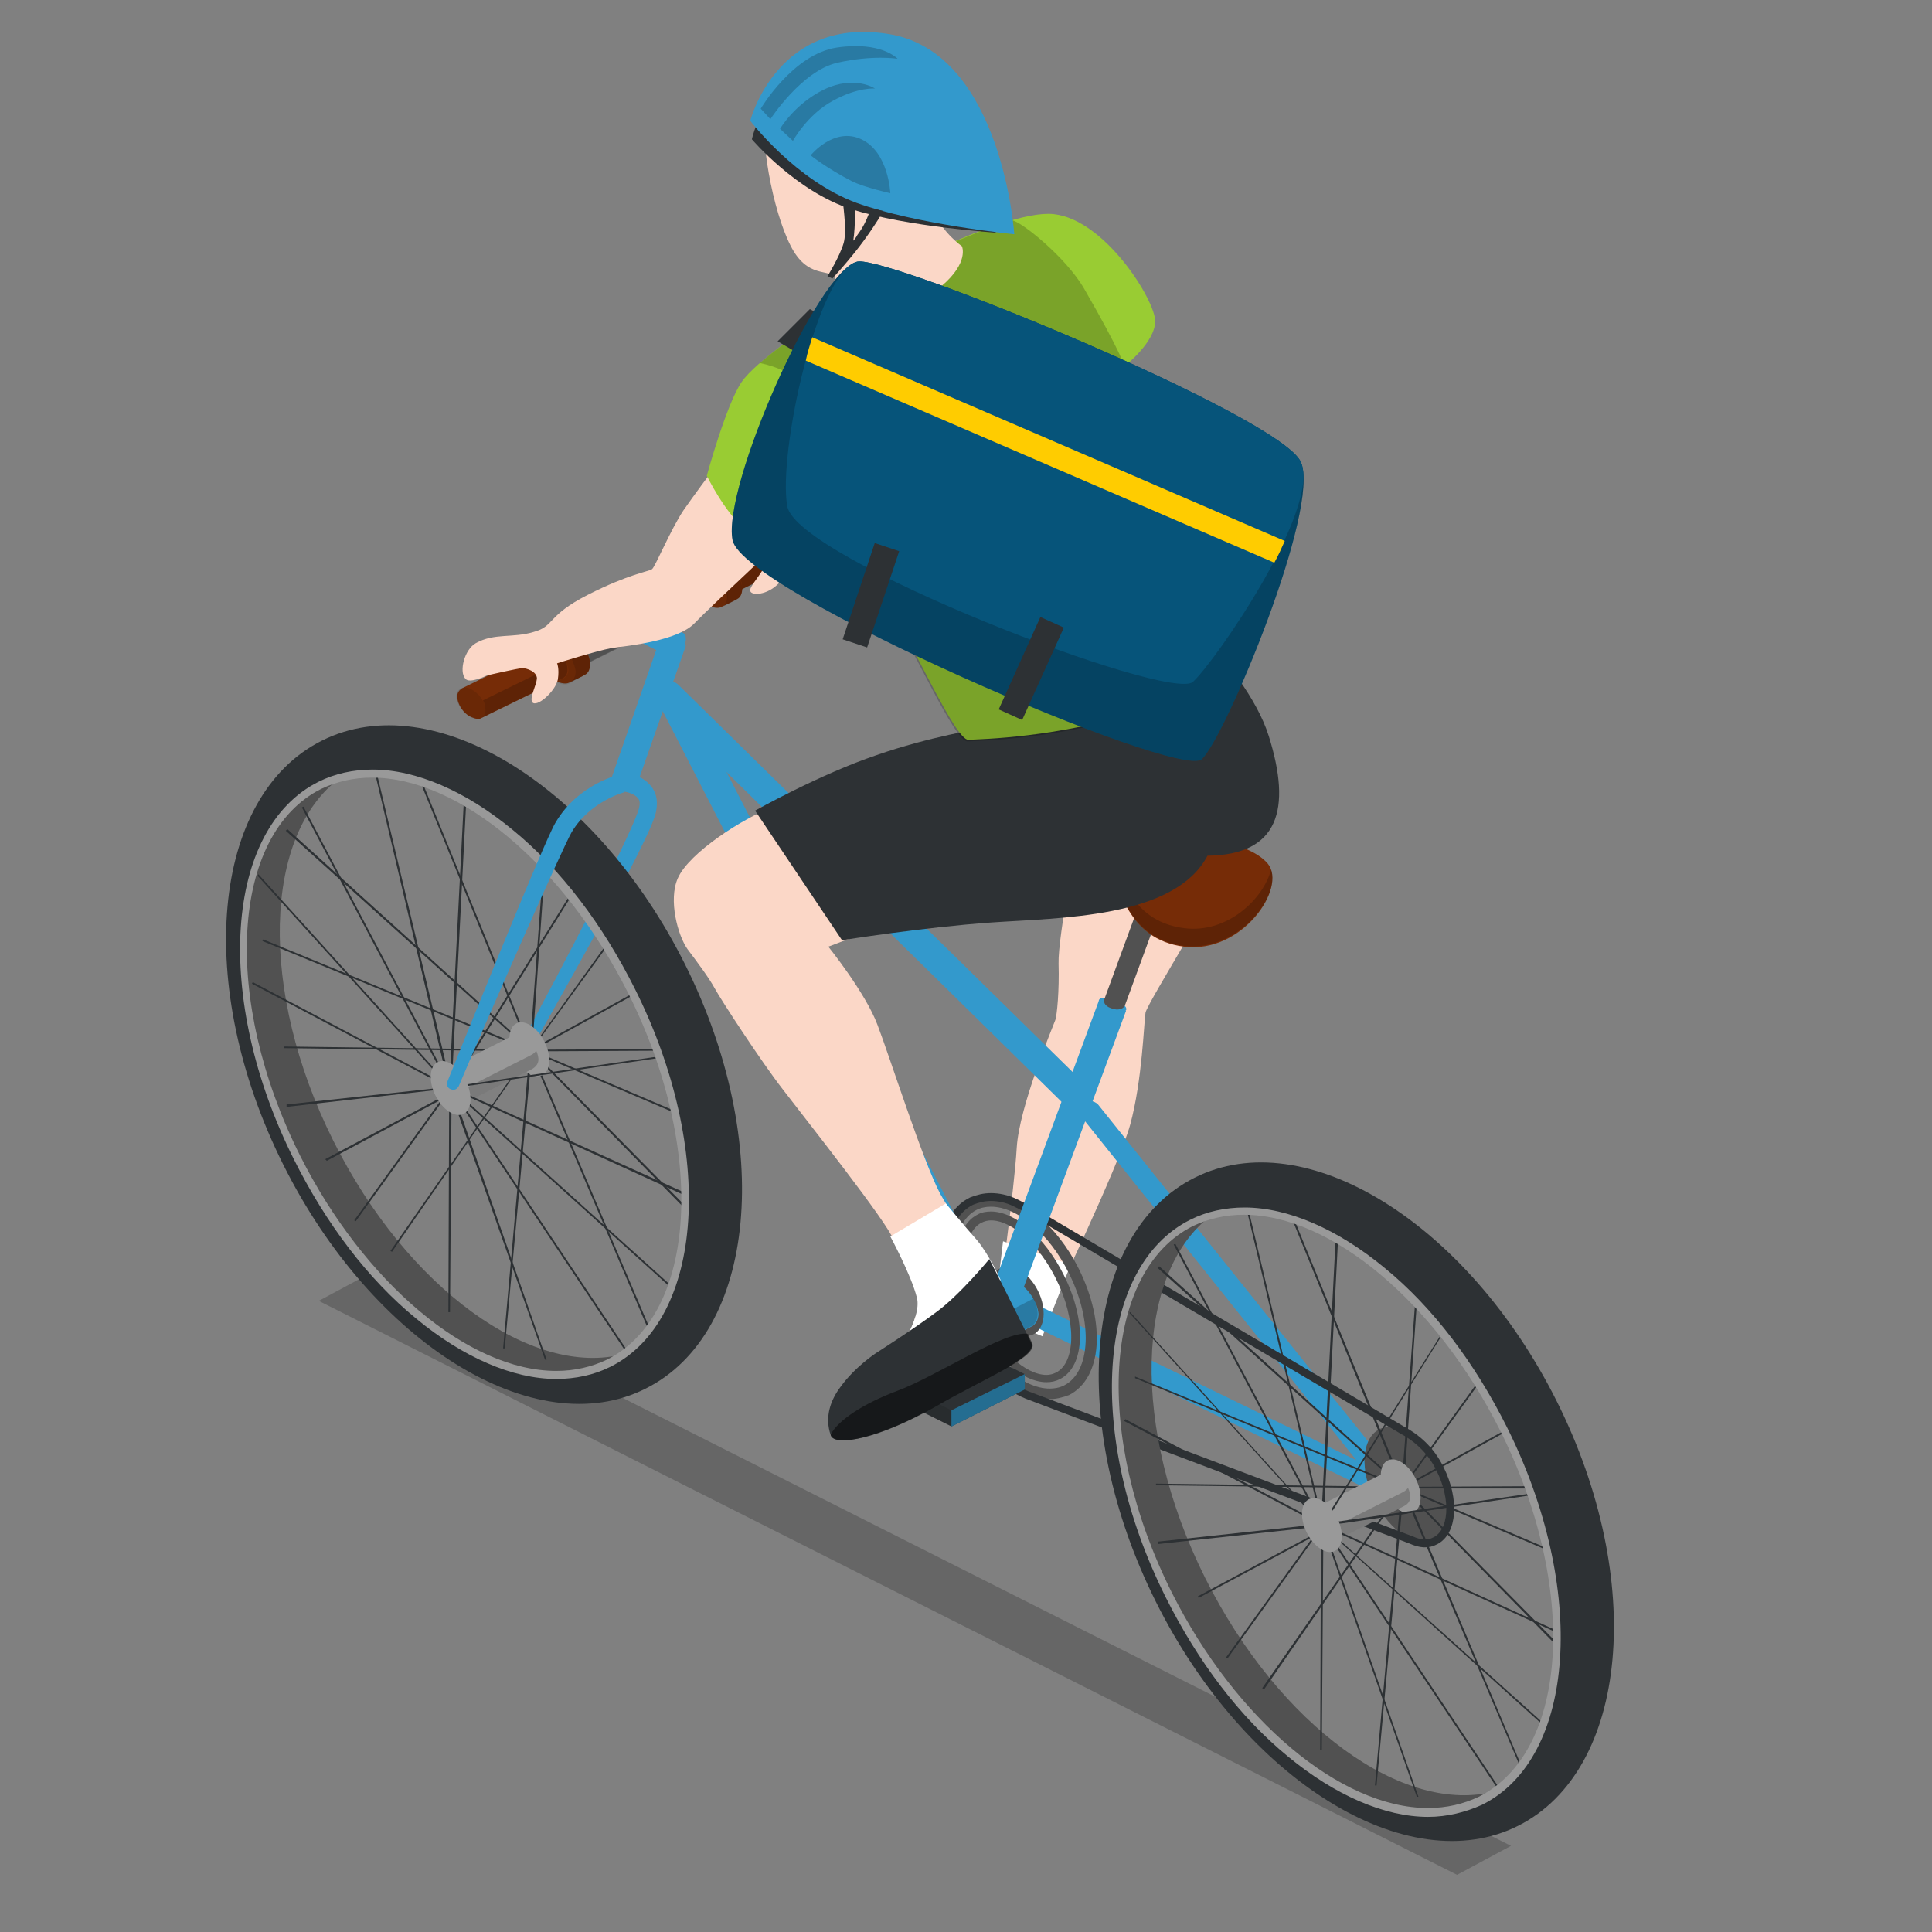 <?xml version="1.0" encoding="utf-8"?>
<!-- Generator: Adobe Illustrator 18.1.0, SVG Export Plug-In . SVG Version: 6.00 Build 0)  -->
<svg version="1.1" id="Layer_1" xmlns="http://www.w3.org/2000/svg" xmlns:xlink="http://www.w3.org/1999/xlink" x="0px" y="0px"
	 viewBox="0 0 240 240" enable-background="new 0 0 240 240" xml:space="preserve">
<rect x="0" y="0" width="240" height="240" fill="#808080" stroke="none"/>
<g>
	<path fill="#FBD7C7" d="M134,103.3c0,0-2.6,13-2.5,16.4c0.1,3.4-0.2,6.4-0.4,7c-0.2,0.6-4.5,10.7-4.8,15.9
		c-0.3,5.2-2.2,18.7-2.2,18.7l6.2,1.6c0,0,8.6-17.8,10.1-23.2c1.5-5.5,1.7-12.7,1.9-13.9c0.2-1.2,10-16.7,11.4-20.6s1.9-5.9,1.9-5.9
		L134,103.3z"/>
	<polygon fill="#FFFFFF" points="124.6,154.2 133,157.1 129.5,166 123.5,163.5 	"/>
	<g>
		<path fill="#3399CC" d="M65.7,130.8l-1.3-0.6c5.9-10.8,14.6-27.7,15-29.9c0.2-0.8-0.1-1.1-0.2-1.2c-0.5-0.6-1.7-0.8-2-0.8l0.1-2.3
			c0.2,0,2.4,0.1,3.6,1.7c0.5,0.6,0.9,1.6,0.6,3.1C81,104.1,67.2,128.1,65.7,130.8z"/>
		<path fill="#3399CC" d="M172.9,186.3c-0.2,0-0.4,0-0.5-0.1L126.9,164c-0.6-0.3-0.9-1.1-0.6-1.7c0.3-0.6,1.1-0.9,1.7-0.6l40.5,19.7
			l-34.1-42.6c-0.4-0.5-0.3-1.3,0.2-1.8c0.5-0.4,1.3-0.3,1.8,0.2l37.6,46.9c0.4,0.5,0.4,1.1,0,1.6
			C173.7,186.1,173.3,186.3,172.9,186.3z"/>
		
			<ellipse transform="matrix(0.894 -0.447 0.447 0.894 -64.031 97.665)" fill="#656565" cx="174.9" cy="184.5" rx="4.5" ry="7.7"/>
		
			<ellipse transform="matrix(0.894 -0.447 0.447 0.894 -64.031 97.665)" opacity="0.2" cx="174.9" cy="184.5" rx="4.5" ry="7.7"/>
		<path fill="#656565" d="M130.4,173.8c-3.8,0-8.2-3.6-10.9-9c-3.4-6.8-2.9-13.6,1.2-15.7c0.7-0.4,1.5-0.5,2.4-0.5
			c3.8,0,8.2,3.6,10.9,9c3.4,6.8,2.9,13.6-1.2,15.7C132,173.6,131.2,173.8,130.4,173.8z M123.1,149.9c-0.6,0-1.2,0.1-1.8,0.4
			c-3.3,1.7-3.6,7.9-0.6,13.9c2.4,4.9,6.4,8.3,9.7,8.3c0.6,0,1.2-0.1,1.8-0.4c3.3-1.7,3.6-7.9,0.6-13.9
			C130.4,153.3,126.4,149.9,123.1,149.9z"/>
		<path fill="#656565" d="M130,171.7c-3,0-6.7-3.2-9-7.8c-2.9-5.7-2.7-11.4,0.4-13c0.5-0.3,1.1-0.4,1.7-0.4c3,0,6.7,3.2,9,7.8
			c2.9,5.7,2.7,11.4-0.4,13C131.1,171.6,130.6,171.7,130,171.7z M123.1,151.6c-0.4,0-0.8,0.1-1.2,0.3c-2.5,1.3-2.5,6.6,0,11.6
			c2.1,4.2,5.5,7.3,8.1,7.3c0.4,0,0.8-0.1,1.2-0.3c2.5-1.3,2.5-6.6,0-11.6C129.1,154.6,125.7,151.6,123.1,151.6z"/>
		
			<ellipse transform="matrix(0.894 -0.447 0.447 0.894 -58.947 73.571)" fill="#656565" cx="126.4" cy="161.7" rx="2.9" ry="4.6"/>
		<path opacity="0.2" d="M130.4,173.8c-3.8,0-8.2-3.6-10.9-9c-3.4-6.8-2.9-13.6,1.2-15.7c0.7-0.4,1.5-0.5,2.4-0.5
			c3.8,0,8.2,3.6,10.9,9c3.4,6.8,2.9,13.6-1.2,15.7C132,173.6,131.2,173.8,130.4,173.8z M123.1,149.9c-0.6,0-1.2,0.1-1.8,0.4
			c-3.3,1.7-3.6,7.9-0.6,13.9c2.4,4.9,6.4,8.3,9.7,8.3c0.6,0,1.2-0.1,1.8-0.4c3.3-1.7,3.6-7.9,0.6-13.9
			C130.4,153.3,126.4,149.9,123.1,149.9z"/>
		<path opacity="0.2" d="M130,171.7c-3,0-6.7-3.2-9-7.8c-2.9-5.7-2.7-11.4,0.4-13c0.5-0.3,1.1-0.4,1.7-0.4c3,0,6.7,3.2,9,7.8
			c2.9,5.7,2.7,11.4-0.4,13C131.1,171.6,130.6,171.7,130,171.7z M123.1,151.6c-0.4,0-0.8,0.1-1.2,0.3c-2.5,1.3-2.5,6.6,0,11.6
			c2.1,4.2,5.5,7.3,8.1,7.3c0.4,0,0.8-0.1,1.2-0.3c2.5-1.3,2.5-6.6,0-11.6C129.1,154.6,125.7,151.6,123.1,151.6z"/>
		
			<ellipse transform="matrix(0.894 -0.447 0.447 0.894 -58.947 73.571)" opacity="0.2" cx="126.4" cy="161.7" rx="2.9" ry="4.6"/>
		<path fill="none" stroke="#2D3134" stroke-width="0.976" stroke-miterlimit="10" d="M178.9,182.5c-1.2-2.5-3.1-4-4.8-4.9
			l-46.9-27.7c0,0,0,0-0.1,0l-1-0.5c-1-0.5-2.1-0.7-3-0.7c-0.9,0-1.6,0.2-2.4,0.5c-4.1,2-4.6,8.9-1.2,15.7c2.1,4.1,5.1,7.2,8.1,8.4
			l47.7,18c1.1,0.5,2.1,0.6,3,0.1C180.5,190.3,180.8,186.3,178.9,182.5z"/>
		<polygon opacity="0.2" points="39.6,161.6 46.3,158 187.7,229.3 181,232.9 		"/>
		<g>
			<path fill="#656565" d="M149.7,196c-9.3-18.6-8.7-38.1,0.9-45.1c-0.9,0.2-1.8,0.6-2.6,1c-11.5,5.7-12.8,26.5-2.8,46.3
				c9.9,19.8,27.2,31.2,38.7,25.5c0.7-0.3,1.3-0.7,1.9-1.2C174.4,225.6,158.9,214.4,149.7,196z"/>
			<path opacity="0.2" d="M149.7,196c-9.3-18.6-8.7-38.1,0.9-45.1c-0.9,0.2-1.8,0.6-2.6,1c-11.5,5.7-12.8,26.5-2.8,46.3
				c9.9,19.8,27.2,31.2,38.7,25.5c0.7-0.3,1.3-0.7,1.9-1.2C174.4,225.6,158.9,214.4,149.7,196z"/>
			<g>
				<polygon fill="#2D3134" points="171,221.8 170.8,221.8 174.1,184.8 176,159 176.2,159.1 174.4,184.8 				"/>
				<polygon fill="#2D3134" points="189.7,221.5 174.1,184.8 159.8,149.7 160,149.6 174.4,184.8 189.9,221.5 				"/>
				<polygon fill="#2D3134" points="157,209.9 156.8,209.7 174.2,184.7 184.5,170.4 184.7,170.5 174.3,184.9 				"/>
				<polygon fill="#2D3134" points="195.2,206.3 174.2,184.9 143.8,157.5 144,157.3 174.3,184.7 195.4,206.1 				"/>
				<polygon fill="#2D3134" points="194.6,193.6 174.2,184.9 141,171.2 141,171 174.3,184.7 194.7,193.4 				"/>
				<polygon fill="#2D3134" points="174.3,184.9 143.6,184.5 143.6,184.3 174.3,184.7 193.7,184.6 193.7,184.9 				"/>
				<polygon fill="#2D3134" points="148.9,198.5 148.8,198.3 174.2,184.7 187.8,177.2 187.9,177.4 174.3,184.9 				"/>
			</g>
			
				<ellipse transform="matrix(0.894 -0.447 0.447 0.894 -64.208 97.341)" fill="#999999" cx="174.1" cy="184.7" rx="2.1" ry="3.6"/>
			<path fill="#999999" d="M163.8,187.1l8.5-4.3c1.2-0.6,1.8,0.3,2.4,1.5v0c0.6,1.2,0.9,2.2-0.3,2.8l-8.5,4.3L163.8,187.1z"/>
			<path opacity="0.2" d="M174.9,184.8c-0.1,0.2-0.3,0.4-0.7,0.6l-8.5,4.3l-1.4-2.9l-0.5,0.3l2.1,4.3l8.5-4.3
				C175.4,186.6,175.3,185.7,174.9,184.8z"/>
			<polygon fill="#2D3134" points="164.2,217.4 164,217.4 164.1,189.4 165.9,154.2 166.2,154.3 164.4,189.4 			"/>
			<polygon fill="#2D3134" points="176,223.2 164.2,189.5 154.9,150.4 155.1,150.3 164.4,189.4 176.2,223.2 			"/>
			<polygon fill="#2D3134" points="152.5,206 152.3,205.9 164.2,189.4 179,165.8 179.1,165.9 164.4,189.5 			"/>
			<polygon fill="#2D3134" points="186.1,222.3 164.2,189.5 145.8,154.6 146,154.5 164.4,189.4 186.3,222.2 			"/>
			<polygon fill="#2D3134" points="193,215.5 164.2,189.5 140.3,163.1 140.4,163 164.3,189.4 193.1,215.3 			"/>
			<polygon fill="#2D3134" points="194.9,203.5 164.2,189.5 139.6,176.5 139.8,176.3 164.3,189.3 195,203.3 			"/>
			<polygon fill="#2D3134" points="143.9,191.8 143.9,191.5 164.2,189.3 191.7,185.3 191.8,185.5 164.3,189.6 			"/>
			<path fill="#2D3134" d="M193.4,174.1c-11.1-22.2-31.3-34.7-45-27.8c-13.8,6.9-15.9,30.5-4.8,52.7c11.1,22.2,31.3,34.7,45,27.8
				C202.3,219.9,204.5,196.3,193.4,174.1z M183.9,223.7c-11.5,5.7-28.8-5.7-38.7-25.5c-9.9-19.8-8.6-40.5,2.8-46.3
				c11.5-5.7,28.8,5.7,38.7,25.5C196.6,197.2,195.4,218,183.9,223.7z"/>
			<path fill="#999999" d="M177.4,225.7c-5.4,0-11.6-2.7-17.4-7.5c-6-4.9-11.2-11.8-15.2-19.8c-10-20-8.6-41.1,3.1-46.9
				c2-1,4.3-1.5,6.7-1.5c5.4,0,11.6,2.7,17.4,7.5c6,4.9,11.2,11.8,15.2,19.8c10,20,8.6,41.1-3.1,46.9
				C182.1,225.1,179.8,225.7,177.4,225.7z M154.5,150.9c-2.3,0-4.4,0.5-6.3,1.4c-11.2,5.6-12.4,26.1-2.6,45.6
				c7.9,15.7,20.9,26.7,31.8,26.7c2.3,0,4.4-0.5,6.3-1.4c11.2-5.6,12.4-26.1,2.6-45.6C178.4,161.9,165.4,150.9,154.5,150.9z"/>
			
				<ellipse transform="matrix(0.894 -0.447 0.447 0.894 -67.379 93.48)" fill="#999999" cx="164.3" cy="189.5" rx="2.1" ry="3.6"/>
		</g>
		<g>
			<path fill="#656565" d="M41.4,141.7c-9.3-18.6-8.7-38.1,0.9-45.1c-0.9,0.2-1.8,0.6-2.6,1c-11.5,5.7-12.8,26.5-2.8,46.3
				c9.9,19.8,27.2,31.2,38.7,25.5c0.7-0.3,1.3-0.7,1.9-1.2C66.1,171.2,50.6,160.1,41.4,141.7z"/>
			<path opacity="0.2" d="M41.4,141.7c-9.3-18.6-8.7-38.1,0.9-45.1c-0.9,0.2-1.8,0.6-2.6,1c-11.5,5.7-12.8,26.5-2.8,46.3
				c9.9,19.8,27.2,31.2,38.7,25.5c0.7-0.3,1.3-0.7,1.9-1.2C66.1,171.2,50.6,160.1,41.4,141.7z"/>
			<g>
				<polygon fill="#2D3134" points="62.7,167.5 62.5,167.5 65.8,130.5 67.7,104.7 67.9,104.7 66.1,130.5 				"/>
				<polygon fill="#2D3134" points="81.4,167.2 65.8,130.5 51.5,95.4 51.7,95.3 66,130.4 81.6,167.1 				"/>
				<polygon fill="#2D3134" points="48.7,155.5 48.5,155.4 65.9,130.4 76.2,116.1 76.4,116.2 66,130.5 				"/>
				<polygon fill="#2D3134" points="86.9,152 65.9,130.6 35.5,103.2 35.7,103 66,130.4 87.1,151.8 				"/>
				<polygon fill="#2D3134" points="86.3,139.3 65.9,130.6 32.6,116.9 32.7,116.7 66,130.4 86.4,139.1 				"/>
				<polygon fill="#2D3134" points="65.9,130.6 35.3,130.2 35.3,130 65.9,130.4 85.4,130.3 85.4,130.5 				"/>
				<polygon fill="#2D3134" points="40.6,144.2 40.4,144 65.9,130.4 79.5,122.9 79.6,123.1 66,130.6 				"/>
			</g>
			
				<ellipse transform="matrix(0.894 -0.447 0.447 0.894 -51.352 43.181)" fill="#999999" cx="65.8" cy="130.4" rx="2.1" ry="3.6"/>
			<path fill="#999999" d="M55.5,132.8l8.5-4.3c1.2-0.6,1.8,0.3,2.4,1.5l0,0c0.6,1.2,0.9,2.2-0.3,2.8l-8.5,4.3L55.5,132.8z"/>
			<path opacity="0.2" d="M66.6,130.5c-0.1,0.2-0.3,0.4-0.7,0.6l-8.5,4.3l-1.4-2.9l-0.5,0.3l2.1,4.3l8.5-4.3
				C67.1,132.2,67,131.4,66.6,130.5z"/>
			<polygon fill="#2D3134" points="55.9,163 55.7,163 55.8,135.1 57.6,99.9 57.9,99.9 56.1,135.1 			"/>
			<polygon fill="#2D3134" points="67.7,168.9 55.8,135.2 46.6,96.1 46.8,96 56.1,135.1 67.9,168.9 			"/>
			<polygon fill="#2D3134" points="44.2,151.7 44,151.6 55.9,135.1 70.6,111.5 70.8,111.6 56.1,135.2 			"/>
			<polygon fill="#2D3134" points="77.8,168 55.9,135.2 37.5,100.3 37.7,100.2 56.1,135.1 78,167.9 			"/>
			<polygon fill="#2D3134" points="84.7,161.2 55.9,135.2 32,108.8 32.1,108.6 56,135 84.8,161 			"/>
			<polygon fill="#2D3134" points="86.6,149.2 55.9,135.2 31.3,122.2 31.4,122 56,135 86.7,148.9 			"/>
			<polygon fill="#2D3134" points="35.6,137.5 35.6,137.2 55.9,135 83.4,131 83.4,131.2 56,135.2 			"/>
			<path fill="#2D3134" d="M85.1,119.8C74,97.6,53.8,85.1,40,92s-15.9,30.5-4.8,52.7c11.1,22.2,31.3,34.7,45,27.8
				C94,165.6,96.2,142,85.1,119.8z M75.6,169.4c-11.5,5.7-28.8-5.7-38.7-25.5c-9.9-19.8-8.6-40.5,2.8-46.3
				c11.5-5.7,28.8,5.7,38.7,25.5C88.3,142.9,87.1,163.6,75.6,169.4z"/>
			<path fill="#999999" d="M69.1,171.3c-5.4,0-11.6-2.7-17.4-7.5c-6-4.9-11.2-11.8-15.2-19.8c-10-20-8.6-41.1,3.1-46.9
				c2-1,4.3-1.5,6.7-1.5c5.4,0,11.6,2.7,17.4,7.5c6,4.9,11.2,11.8,15.2,19.8c10,20,8.6,41.1-3.1,46.9
				C73.8,170.8,71.5,171.3,69.1,171.3z M46.2,96.6c-2.3,0-4.4,0.5-6.3,1.4c-11.2,5.6-12.4,26.1-2.6,45.6
				c7.9,15.7,20.9,26.7,31.8,26.7c2.3,0,4.4-0.5,6.3-1.4c11.2-5.6,12.4-26.1,2.6-45.6C70.1,107.6,57.1,96.6,46.2,96.6z"/>
			
				<ellipse transform="matrix(0.894 -0.447 0.447 0.894 -54.523 39.32)" fill="#999999" cx="56" cy="135.2" rx="2.1" ry="3.6"/>
		</g>
		<g>
			<path fill="#3399CC" d="M144.9,111.3c0.4-0.2,0.7-0.2,0.9-0.1l0,0l4.4,2.2l0,0c0.3,0.1,0.4,0.4,0.4,0.8c0,0.8-0.6,1.7-1.4,2
				c-0.4,0.2-0.7,0.2-1,0.1c0,0-4.4-2.2-4.5-2.3c-0.2-0.1-0.4-0.4-0.4-0.7C143.6,112.6,144.2,111.7,144.9,111.3z"/>
			<path opacity="0.11" d="M148.4,116.4c-0.1,0-4.4-2.2-4.5-2.3c-0.2-0.1-0.4-0.4-0.4-0.7c0-0.3,0.1-0.6,0.3-0.9l4.4,2.2
				c-0.2,0.3-0.3,0.6-0.3,0.9C148,116,148.2,116.2,148.4,116.4z"/>
			<path opacity="0.11" d="M148,115.6c0,0.8,0.6,1.1,1.4,0.7c0.8-0.4,1.4-1.3,1.4-2c0-0.8-0.6-1.1-1.4-0.7
				C148.6,113.9,148,114.9,148,115.6z"/>
		</g>
		<g>
			<path fill="#3399CC" d="M126.2,159.2c-0.7-0.4-1.4-0.4-1.9-0.2l0,0l-6,3.1l0,0c-0.5,0.2-0.8,0.8-0.8,1.5c0,1.5,1.2,3.3,2.7,4.1
				c0.7,0.4,1.4,0.4,1.9,0.2c0,0,6-3.1,6.2-3.2c0.4-0.3,0.7-0.8,0.7-1.5C128.9,161.8,127.7,159.9,126.2,159.2z"/>
			<path opacity="0.2" d="M122.1,167.8c0.2-0.1,6-3.1,6.1-3.1c0.4-0.3,0.7-0.8,0.7-1.5c0-0.6-0.2-1.3-0.5-1.9l-6,3.1
				c0.3,0.6,0.5,1.3,0.5,1.9C122.9,167.1,122.6,167.6,122.1,167.8z"/>
			<path opacity="0.1" d="M122.9,166.3c0,1.5-1.2,2.1-2.7,1.4c-1.5-0.7-2.7-2.6-2.7-4.1s1.2-2.1,2.7-1.4S122.9,164.9,122.9,166.3z"
				/>
		</g>
		<g>
			<path fill="#762C07" d="M98.9,65.7c-0.5-0.2-0.9-0.3-1.2-0.1l0,0l-10.2,5l0,0c-0.3,0.2-0.6,0.5-0.6,1c0,1,0.8,2.2,1.8,2.6
				c0.5,0.2,0.9,0.3,1.2,0.1c0,0,10.2-5,10.3-5c0.3-0.2,0.5-0.5,0.5-1C100.7,67.4,99.9,66.2,98.9,65.7z"/>
			<path opacity="0.2" d="M90,74.3c0.1-0.1,10.2-5,10.2-5c0.3-0.2,0.5-0.5,0.5-1c0-0.4-0.1-0.8-0.3-1.2l-10.2,5
				c0.2,0.4,0.3,0.8,0.3,1.2C90.5,73.8,90.3,74.2,90,74.3z"/>
			<path opacity="0.11" d="M90.5,73.3c0,1-0.8,1.4-1.8,0.9S87,72.6,87,71.6s0.8-1.4,1.8-0.9S90.5,72.4,90.5,73.3z"/>
		</g>
		<g>
			<path fill="#762C07" d="M89.8,69.4c-0.7-0.3-1.3-0.4-1.7-0.2l0,0l-1.9,0.9l0,0c-0.5,0.2-0.8,0.7-0.8,1.4c0,1.4,1.1,3,2.5,3.7
				c0.7,0.3,1.3,0.4,1.7,0.2c0,0,1.9-0.9,2-1c0.4-0.2,0.6-0.7,0.6-1.3C92.2,71.7,91.1,70.1,89.8,69.4z"/>
			<path opacity="0.2" d="M89.7,75.4c0.2-0.1,1.8-0.9,1.9-1c0.4-0.2,0.6-0.7,0.6-1.3c0-0.5-0.2-1.1-0.5-1.7l-1.9,0.9
				c0.3,0.6,0.5,1.2,0.5,1.7C90.4,74.7,90.1,75.2,89.7,75.4z"/>
			<path opacity="0.1" d="M90.4,74c0,1.4-1.1,1.9-2.5,1.2c-1.4-0.7-2.5-2.3-2.5-3.7s1.1-1.9,2.5-1.2C89.3,71,90.4,72.6,90.4,74z"/>
		</g>
		<path fill="#656565" d="M64.2,86.6c-0.6,0-1.2-0.3-1.5-0.9c-0.4-0.8-0.1-1.9,0.8-2.3l23.4-11.7c0.8-0.4,1.9-0.1,2.3,0.8
			c0.4,0.8,0.1,1.9-0.8,2.3L64.9,86.4C64.7,86.5,64.4,86.6,64.2,86.6z"/>
		<path opacity="0.2" d="M89.1,72.4c0,0-0.1-0.1-0.1-0.1c-0.2,0.3-0.4,0.6-0.8,0.8L64.8,84.8c-0.2,0.1-0.5,0.2-0.8,0.2
			c-0.6,0-1.1-0.3-1.4-0.8c-0.2,0.5-0.2,1,0,1.5c0.3,0.6,0.9,0.9,1.5,0.9c0.3,0,0.5-0.1,0.8-0.2l23.4-11.7
			C89.2,74.3,89.5,73.3,89.1,72.4z"/>
		<g>
			<path fill="#762C07" d="M70.9,78.8c-0.7-0.3-1.3-0.4-1.7-0.2l0,0l-1.9,0.9l0,0c-0.5,0.2-0.8,0.7-0.8,1.4c0,1.4,1.1,3,2.5,3.7
				c0.7,0.3,1.3,0.4,1.7,0.2c0,0,1.9-0.9,2-1c0.4-0.2,0.6-0.7,0.6-1.3C73.3,81.2,72.2,79.5,70.9,78.8z"/>
			<path opacity="0.2" d="M70.8,84.8c0.2-0.1,1.8-0.9,1.9-1c0.4-0.2,0.6-0.7,0.6-1.3c0-0.5-0.2-1.1-0.5-1.7L71,81.8
				c0.3,0.6,0.5,1.2,0.5,1.7C71.5,84.1,71.2,84.6,70.8,84.8z"/>
			<path opacity="0.1" d="M71.5,83.5c0,1.4-1.1,1.9-2.5,1.2c-1.4-0.7-2.5-2.3-2.5-3.7s1.1-1.9,2.5-1.2S71.5,82.1,71.5,83.5z"/>
		</g>
		<g>
			<path fill="#762C07" d="M68.8,80.6c-0.5-0.2-0.9-0.3-1.2-0.1l0,0l-10.2,5l0,0c-0.3,0.2-0.6,0.5-0.6,1c0,1,0.8,2.2,1.8,2.6
				c0.5,0.2,0.9,0.3,1.2,0.1c0,0,10.2-5,10.3-5c0.3-0.2,0.5-0.5,0.5-1C70.5,82.2,69.7,81,68.8,80.6z"/>
			<path opacity="0.2" d="M59.8,89.2c0.1-0.1,10.2-5,10.2-5c0.3-0.2,0.5-0.5,0.5-1c0-0.4-0.1-0.8-0.3-1.2L60,87
				c0.2,0.4,0.3,0.8,0.3,1.2C60.3,88.7,60.1,89,59.8,89.2z"/>
			<path opacity="0.1" d="M60.3,88.2c0,1-0.8,1.4-1.8,0.9c-1-0.5-1.8-1.7-1.8-2.6s0.8-1.4,1.8-0.9C59.5,86.1,60.3,87.2,60.3,88.2z"
				/>
		</g>
		
			<rect x="129.6" y="123.7" transform="matrix(0.938 0.347 -0.347 0.938 57.858 -36.672)" fill="#3399CC" width="3.6" height="39.3"/>
		<path fill="#3399CC" d="M56,135.3L56,135.3c-0.4-0.1-0.6-0.6-0.4-1c1.9-4.7,12-29.8,13.4-32.1c2.8-4.8,7.9-6,8.1-6l0.5,2.2
			l-0.3-1.1l0.3,1.1c0,0-4.3,1.1-6.6,5c-1.1,1.9-10.3,22.7-14,31.5C56.8,135.3,56.4,135.5,56,135.3z"/>
		<path fill="#3399CC" d="M119.9,161.4L82.2,88.1c-0.4-0.9-0.1-1.9,0.8-2.4l0,0c0.9-0.4,1.9-0.1,2.4,0.8l37.8,73.3L119.9,161.4z"/>
		<polygon fill="#3399CC" points="78.8,98.4 75.7,97.4 82.3,78.5 85.2,80.2 		"/>
		<g>
			<path fill="#3399CC" d="M79.5,76.5c0.4-0.2,0.7-0.2,0.9-0.1l0,0l4.4,2.2l0,0c0.3,0.1,0.4,0.4,0.4,0.8c0,0.7-0.6,1.7-1.3,2
				c-0.4,0.2-0.7,0.2-0.9,0.1c0,0-4.4-2.2-4.5-2.3c-0.2-0.1-0.4-0.4-0.4-0.7C78.2,77.8,78.8,76.9,79.5,76.5z"/>
		</g>
		<path fill="#3399CC" d="M132.1,137.1L81.8,87.6c-0.7-0.7-0.7-1.8,0-2.5l0,0c0.7-0.7,1.8-0.7,2.5,0l50.3,49.4L132.1,137.1z"/>
		
			<ellipse transform="matrix(0.942 0.335 -0.335 0.942 49.865 -39.118)" fill="#3399CC" cx="138.2" cy="124.9" rx="1.8" ry="0.7"/>
		<path fill="#656565" d="M138.2,125.3c-0.7-0.2-1.2-0.6-1-1.2l5.1-13.9c0.2-0.7,1-1,1.7-0.8c0.7,0.2,1,1,0.8,1.7l-5.1,13.9
			C139.4,125.4,138.8,125.5,138.2,125.3z"/>
		<path opacity="0.2" d="M138.2,125.3c-0.7-0.2-1.2-0.6-1-1.2l5.1-13.9c0.2-0.7,1-1,1.7-0.8c0.7,0.2,1,1,0.8,1.7l-5.1,13.9
			C139.4,125.4,138.8,125.5,138.2,125.3z"/>
		<path fill="#762C07" d="M130.8,99.7c0.6-3.8,9.8,0.6,13,2.5s11,1.9,13.7,5.1c2.4,3-3.2,11.2-10.4,10.3c-7.2-0.9-8-7.8-9.2-9.5
			C136.6,106.3,130.4,102.5,130.8,99.7z"/>
		<path opacity="0.2" d="M147.1,115.3c-7.2-0.9-8-7.8-9.2-9.5c-1-1.4-5.6-4.3-6.8-6.8c-0.1,0.2-0.2,0.4-0.3,0.7
			c-0.5,2.8,5.8,6.6,7.1,8.3c1.2,1.7,2,8.6,9.2,9.5c6.6,0.8,12-6.1,10.8-9.5C157,111.6,152.5,116,147.1,115.3z"/>
		<path fill="#2D3134" d="M124.7,169.7c-0.1,0-0.2-0.1-0.3-0.2c-0.1-0.2-0.1-0.4,0.1-0.5l0.5-0.3l-6.8-0.7c-0.1,0-0.2-0.1-0.3-0.2
			c-0.1-0.1,0-0.2,0-0.3l1.4-2.3c0.1-0.2,0.3-0.2,0.5-0.1c0.2,0.1,0.2,0.3,0.1,0.5l-1.1,1.9l7.2,0.8c0.1,0,0.3,0.1,0.3,0.3
			c0,0.1,0,0.3-0.1,0.4l-1.3,0.9C124.8,169.7,124.7,169.7,124.7,169.7z"/>
		<g>
			<polygon fill="#2D3134" points="118.2,177.2 113,174.6 113,172.6 122.1,168.1 127.3,170.7 127.3,172.6 			"/>
			<polygon opacity="0.11" points="113,172.6 113,174.6 118.2,177.2 118.2,175.2 			"/>
			<polygon fill="#3399CC" points="127.3,170.7 127.3,172.6 118.2,177.2 118.2,175.2 			"/>
			<polygon opacity="0.29" points="127.3,170.7 127.3,172.6 118.2,177.2 118.2,175.2 			"/>
		</g>
	</g>
	<path fill="#FBD7C7" d="M93.8,68.5c0,0,1.5,0.5,1.3,1.5c-0.2,1-2.1,2.9-1.9,3.4c0.1,0.6,2.1,0.6,3.6-1c1.5-1.6,4.1-7.6,4.1-7.6
		L93.8,68.5z"/>
	<path fill="#FBD7C7" d="M60.5,83.9c0,0,3.9-0.9,4.4-0.9s1.8,0.4,1.8,1.3c-0.1,0.9-0.9,2.3-0.6,2.9c0.5,0.8,2.9-1.3,3.2-2.8
		c0.2-1.4-0.1-2-0.1-2s4.7-1.5,6.8-1.9c2.2-0.3,8.2-0.9,10.3-3.1c2.1-2.2,14.9-14.1,14.9-14.1l-8.8-10c0,0-5,6.5-7.5,10.1
		c-1.6,2.4-3.5,7-3.9,7.3s-2.9,0.6-8,3.2c-5.1,2.6-4.1,3.9-6.7,4.6c-2.6,0.8-4.9,0.1-7.2,1.4c-1.4,0.8-2.1,3.5-1.3,4.4
		C58.3,85,60.5,83.9,60.5,83.9z"/>
	<path fill="#FBD7C7" d="M117,93.5c-4.4,0.6-17.6,5.5-21.1,6.8c-3.5,1.3-10.3,5.6-11.7,8.8c-1.2,2.7,0,7.1,1.2,8.8
		c1.2,1.6,2.7,3.6,3.4,4.9c0.7,1.3,5.7,9,8.5,12.6c3.3,4.3,12.8,16.3,13.7,18.6c0.8,2.3,3.7,5.8,3.4,7.5c-0.4,1.6-2.2,6.1-2.2,6.1
		l11.7-9.3c0,0-5-6.2-7.1-10c-2.1-3.9-6.3-17.1-7.8-21c-1.5-4-6.1-9.7-6.1-9.7s10.7-4.2,17.3-5.3C126.6,111,117,93.5,117,93.5z"/>
	<path fill="#FFFFFF" d="M110.6,153.6l6.9-4.1c0,0,2.3,2.8,3.9,4.6c1.5,1.8,2.9,4.9,2.9,4.9l-13.4,9.8c0,0,3.7-4.9,3-7.6
		C113.2,158.4,110.6,153.6,110.6,153.6z"/>
	<path fill="#2D3134" d="M103.2,178.3c0.5,1.5,6.2,0.3,12.8-3.5c6.6-3.8,13-6.3,12.1-8c-0.8-1.7-5.2-10.4-5.2-10.4s-3.7,4.5-6.6,6.6
		c-2.8,2.1-7.5,5.1-7.5,5.1s-2.6,1.7-4.4,4.2C103.2,173.9,102.4,176,103.2,178.3z"/>
	<path opacity="0.5" d="M116.1,174.8c6.6-3.8,13-6.3,12.1-8c-0.1-0.2-0.3-0.6-0.5-1.1c-2.8-0.5-11.4,5.3-16.3,7.1
		c-4,1.5-7.3,3.6-8.2,5.4c0,0,0,0.1,0,0.1C103.8,179.8,109.4,178.6,116.1,174.8z"/>
	<path fill="#2D3134" d="M93.8,100.7c0,0,8-4.5,15.1-6.9c6.6-2.3,13-3.3,13-3.3l-4-11.7l23.6-7.7c0,0,13.2,11.1,16.1,20.3
		s1.2,14.8-7.6,14.9c-4.1,7.8-18.4,7.7-26.9,8.3c-8.5,0.6-18.5,2.2-18.5,2.2L93.8,100.7z"/>
	<path fill="#99CC33" d="M87.8,59.1c0,0,2.2,4.5,4.7,6.6c1.7,1.4,4.4,2.5,4.4,2.5l6-3.8c0,0,5.4,7.8,7.7,11.3
		c2.8,4.2,8.1,16.3,9.7,16.2c1.6-0.1,10.9-0.2,22-3.7c6.6-2.1,10.2-6,10.2-6.6s-4.5-10.9-7.3-19.7c-2.8-8.9-5.4-16.5-5.4-16.5
		s3.7-2.9,3.7-5.5c0-2.6-6.2-12.6-12.6-13.3c-6.4-0.7-24.8,9.3-27.5,11.5c-2.6,2.3-9.5,6.7-11.3,9.4C90.2,50.3,87.8,59.1,87.8,59.1z
		"/>
	<path opacity="0.2" d="M152.4,81.7c0-0.6-4.5-10.9-7.3-19.7c-2.8-8.9-5.4-16.5-5.4-16.5s-0.5-1.8-5-9.6c-2.3-4-7.9-8.4-8.9-8.5
		c-8.1,2.3-20.3,9-22.5,10.8c-1.9,1.7-6,4.4-8.9,6.9c2,0.4,4.7,1.5,6,3.3c3.3,4.6,2.4,16.2,2.4,16.2s5.4,7.8,7.7,11.3
		c2.8,4.2,8.1,16.3,9.7,16.2s10.9-0.2,22-3.7C148.8,86.2,152.4,82.2,152.4,81.7z"/>
	<path fill="#FBD7C7" d="M95.2,12.8c-1,4,0.8,13.4,3,17.7c2.1,4.2,4.8,2.8,5.5,4c0.7,1.1-0.5,4.2-0.5,4.2s10.5-0.5,13.8-3.2
		c3.4-2.9,2.5-4.9,2.5-4.9s-2.4-1.7-3.3-4c-0.8-2.3,4.7-16.8-5.2-20.1S96.5,7.7,95.2,12.8z"/>
	<path fill="#2D3134" d="M93.4,17.3c0,0,2.6-12.3,15.6-10.5c12.7,1.8,14.7,22.1,14.7,22.1s-10.9-0.7-17.9-2.9
		C98.9,23.8,93.4,17.3,93.4,17.3z"/>
	<path fill="#3399CC" d="M93.2,15c0,0,3.4-13.3,17.6-10.7c13.7,2.6,15.2,24.8,15.2,24.8s-12.1-1.2-19.6-3.9
		C98.8,22.4,93.2,15,93.2,15z"/>
	<path fill="#2D3134" d="M103.4,34.6l-0.6-0.3c0,0,1.5-2.4,2-4.1c0.4-1.4,0-4.2-0.1-5.2l1.5,0.2c0,0.1,0.1,2.7-0.2,4.7
		c0.2-0.2,0.4-0.5,0.5-0.7c1.5-2,1.5-3.4,1.8-3.3l1.4,0.3c0,0.1-0.8,1.5-2.4,3.7C105.7,32.1,103.5,34.5,103.4,34.6z"/>
	<path opacity="0.2" d="M94.5,13.5l1.2,1.3c0,0,3.9-6,8.3-7c4.4-1,7.5-0.5,7.5-0.5s-2-2.2-7.5-1.4S94.5,13.5,94.5,13.5z"/>
	<path opacity="0.2" d="M96.9,16l1.6,1.5c0,0,1.8-3.3,5-5c3.1-1.7,5.2-1.5,5.2-1.5s-2.5-1.7-6.3,0.1C98.7,12.9,96.9,16,96.9,16z"/>
	<path opacity="0.2" d="M100.7,19.3c0,0,2,1.6,5.1,3.2c1.6,0.8,4.8,1.5,4.8,1.5s-0.2-5.1-3.6-6.7S100.7,19.3,100.7,19.3z"/>
</g>
<polygon fill="#2D3134" points="96.6,42.4 100.6,38.4 130.6,54.4 125.6,59.4 "/>
<path fill="#06547A" d="M106.5,32.5c3.8-0.8,52.6,19.2,55.1,24.9s-9.4,34.2-12.3,36.9C146.6,97,92.3,73.6,91,67.1
	C89.7,60.5,101.6,33.6,106.5,32.5z"/>
<path opacity="0.2" d="M106.5,32.5c3.8-0.8,52.6,19.2,55.1,24.9s-9.4,34.2-12.3,36.9C146.6,97,92.3,73.6,91,67.1
	C89.7,60.5,101.6,33.6,106.5,32.5z"/>
<path fill="#06547A" d="M106.5,32.5c3.8-0.8,52.6,19.2,55.1,24.9s-10.5,24.6-13.4,27.3c-2.8,2.6-49.2-15.2-50.4-21.8
	S101.6,33.6,106.5,32.5z"/>
<rect x="121.8" y="81.4" transform="matrix(0.411 -0.911 0.911 0.411 -0.154 165.63)" fill="#2D3134" width="12.6" height="3.2"/>
<rect x="101.8" y="72.4" transform="matrix(0.316 -0.949 0.949 0.316 3.804 153.146)" fill="#2D3134" width="12.6" height="3.2"/>
<path fill="#FFCC00" d="M100.1,44.8l58.2,25.1c0.5-0.9,0.9-1.8,1.3-2.7l-58.7-25.3C100.6,42.9,100.3,43.8,100.1,44.8z"/>
</svg>
